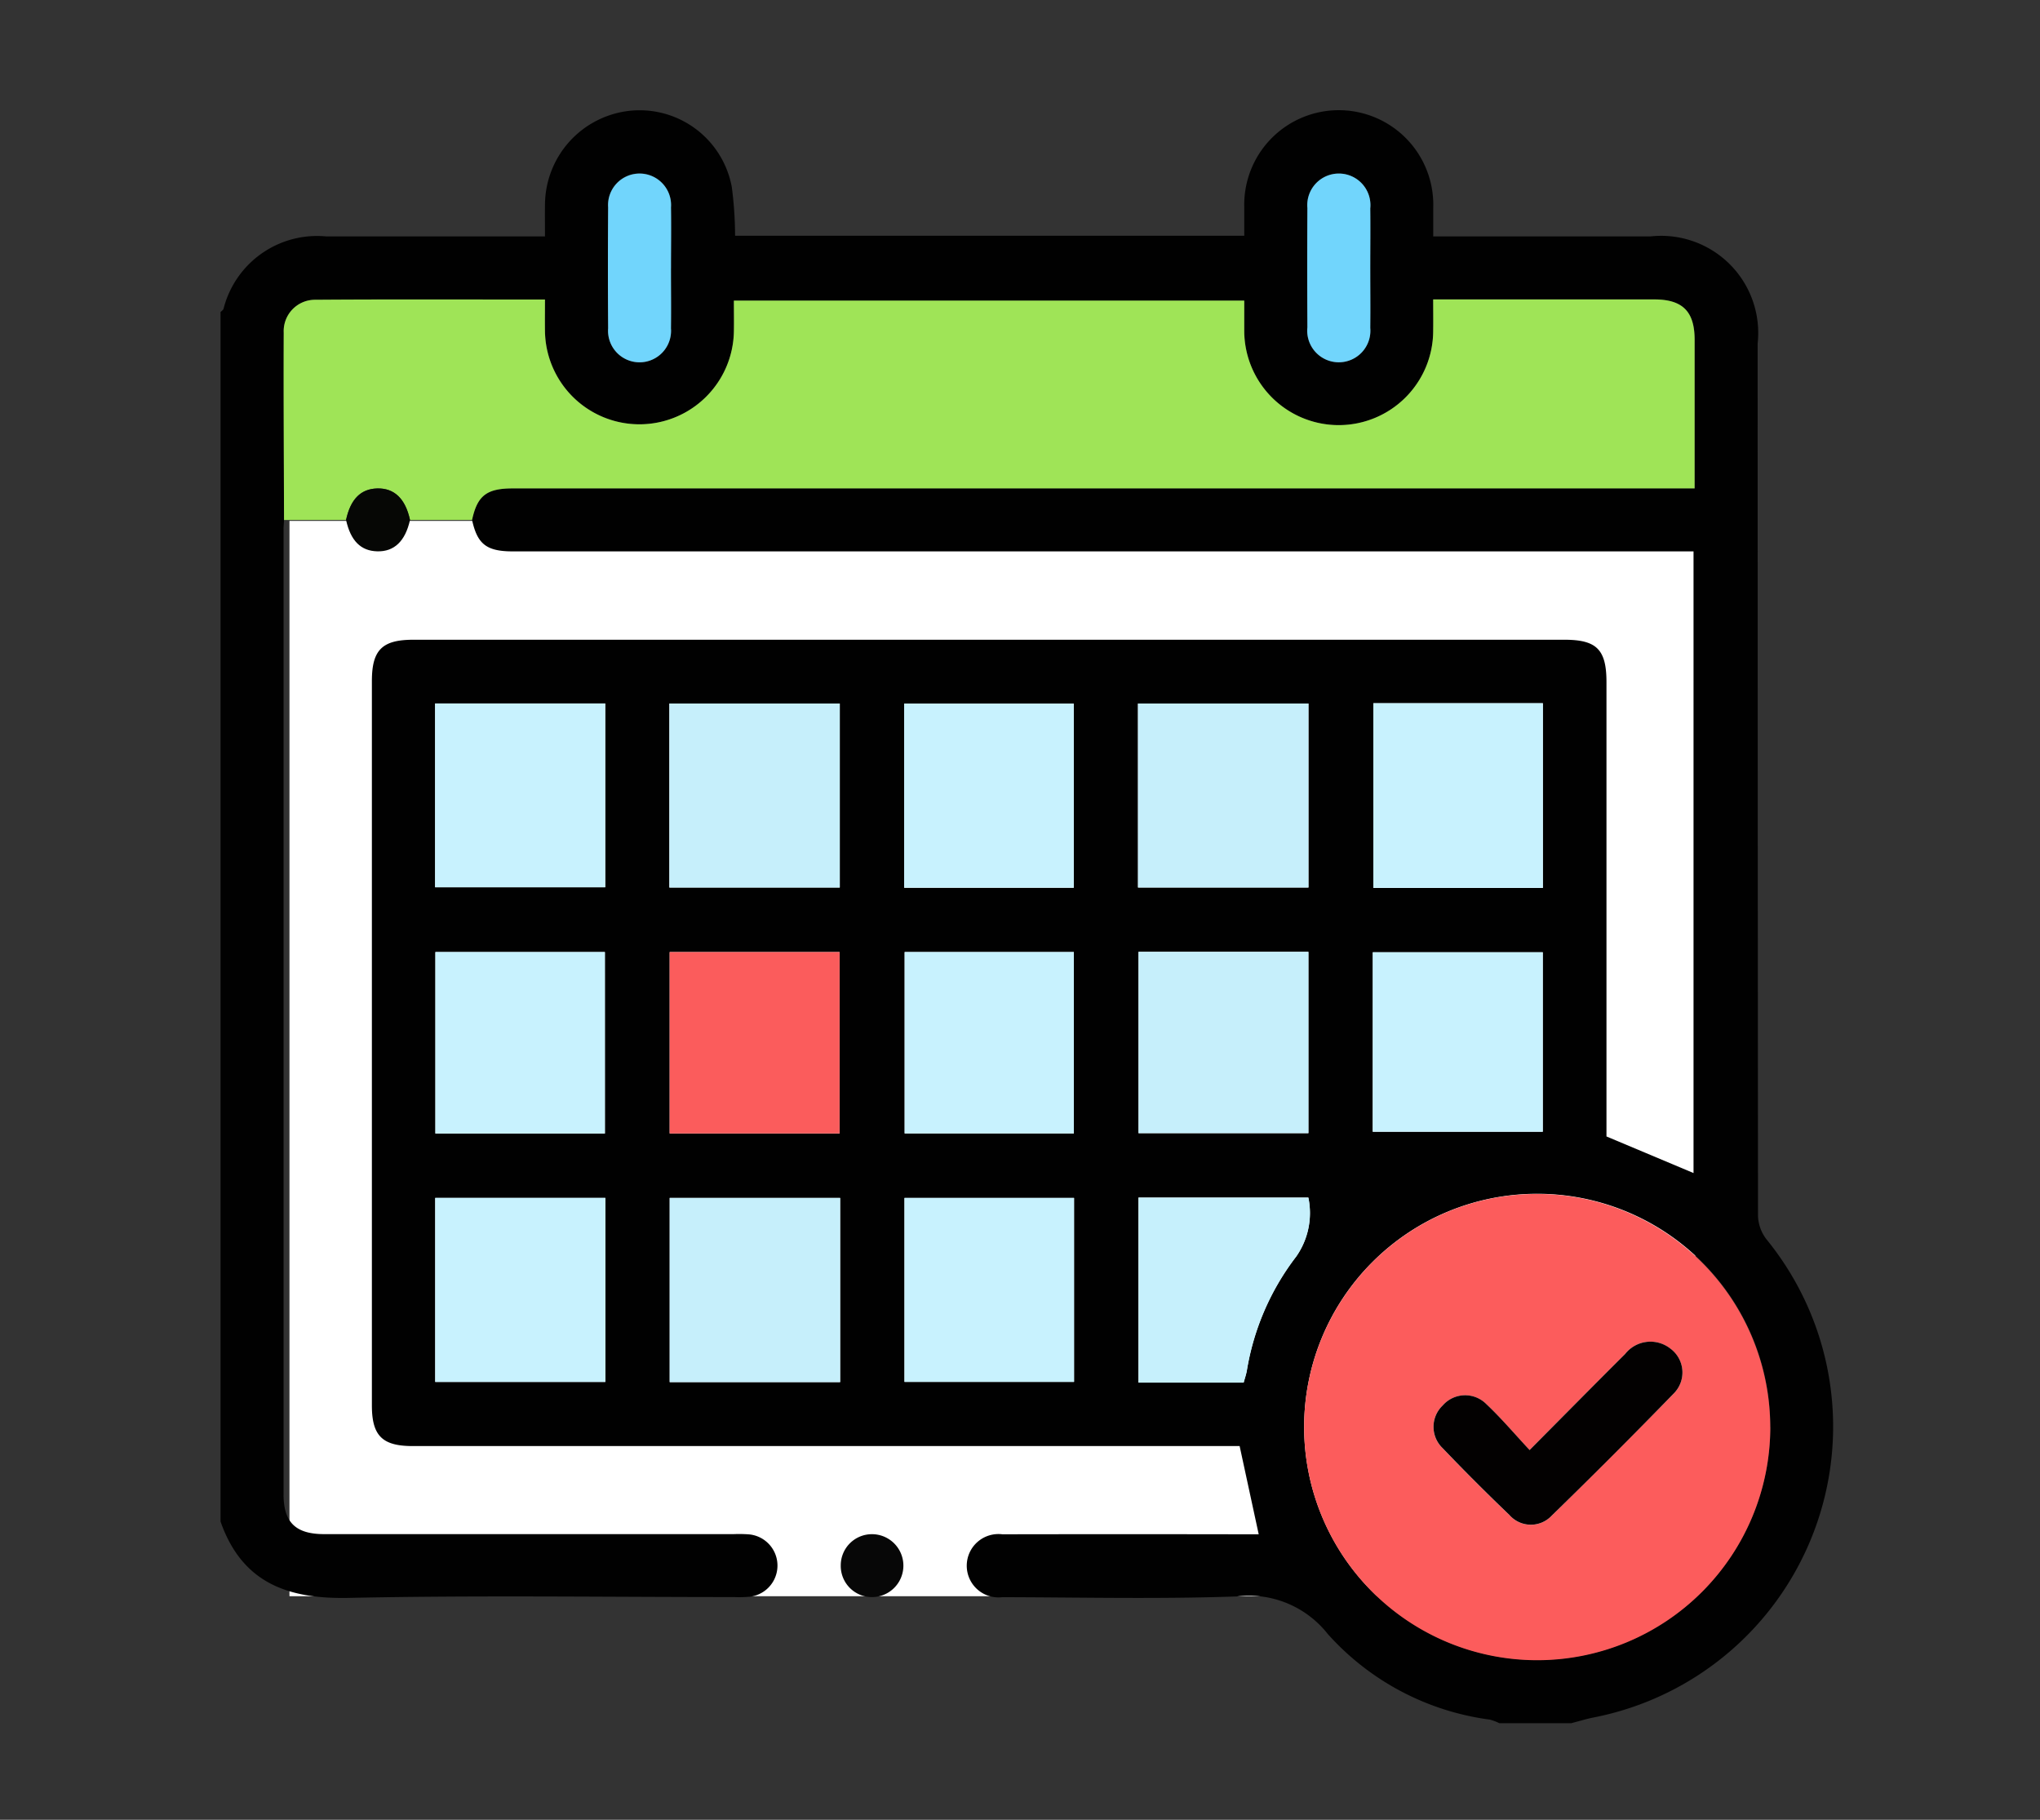 <svg xmlns="http://www.w3.org/2000/svg" width="74" height="66" viewBox="0 0 74 66"><rect x="0" y="0" width="74" height="66" fill="#333333" stroke="none"/><g transform="translate(9626 8402)"><rect width="74" height="66" transform="translate(-9626 -8402)" fill="none"/><g transform="translate(-10560.5 -10954.01)"><rect width="51" height="39" transform="translate(945 2570.902)" fill="#fff"/><g transform="translate(942.5 2556.01)"><g transform="translate(0 0)"><path d="M49.018,59.2H46.39a1.9,1.9,0,0,0-.342-.13,9.567,9.567,0,0,1-5.884-3.106,3.64,3.64,0,0,0-3.3-1.362c-2.834.1-5.673.032-8.51.027a1.149,1.149,0,1,1,.006-2.281q4.37-.008,8.74,0h.559l-.692-3.2h-30c-1.1,0-1.477-.375-1.477-1.473q0-13.136,0-26.271c0-1.13.371-1.5,1.507-1.5H48.749c1.172,0,1.525.357,1.525,1.539q0,7.967,0,15.934v.542l3.158,1.327V16.7H10.606c-.955,0-1.289-.259-1.482-1.14.19-.882.526-1.144,1.478-1.145H53.474c0-1.856,0-3.625,0-5.394,0-1.023-.437-1.458-1.46-1.459q-3.769,0-7.538,0H43.99c0,.414,0,.771,0,1.128a3.427,3.427,0,1,1-6.854.007c-.005-.372,0-.744,0-1.093H18.624c0,.4.006.764,0,1.125a3.427,3.427,0,0,1-6.853-.014c-.006-.374,0-.748,0-1.149-2.826,0-5.583-.011-8.34.008A1.138,1.138,0,0,0,2.293,8.768c-.01,2.264.005,4.528.011,6.793-.006.114-.018.227-.018.341q0,17.5,0,35c0,1.015.438,1.44,1.477,1.44q7.424,0,14.848,0a4.832,4.832,0,0,1,.57.01,1.137,1.137,0,0,1,.02,2.26,4.328,4.328,0,0,1-.57.013c-4.664,0-9.329-.068-13.991.03C2.419,54.7.777,54.1,0,51.886V8.019c.037-.038.091-.07.108-.115A3.5,3.5,0,0,1,3.841,5.277h7.928c0-.436-.005-.8,0-1.157a3.444,3.444,0,0,1,3.077-3.4,3.4,3.4,0,0,1,3.7,2.767,13.9,13.9,0,0,1,.119,1.766H37.135c0-.36,0-.7,0-1.036a3.429,3.429,0,1,1,6.855.022c0,.336,0,.673,0,1.038h7.875a3.521,3.521,0,0,1,3.893,3.88q0,15.82.013,31.641a1.468,1.468,0,0,0,.308.853A10.749,10.749,0,0,1,49.8,58.993c-.264.052-.522.135-.783.2m7.2-10.737a8.455,8.455,0,1,0-8.472,8.452,8.466,8.466,0,0,0,8.472-8.452M16.282,28.89h6.18V22.218h-6.18Zm17,0h6.182V22.219H33.28ZM22.475,40.149H16.293v6.679h6.182Zm-.02-8.917H16.292v6.578h6.164ZM33.3,37.8h6.162V31.224H33.3ZM7.784,28.882h6.17V22.216H7.784ZM24.8,28.9H30.95V22.223H24.8Zm17.019.006h6.148V22.207H41.818ZM7.788,46.822h6.17V40.148H7.788ZM30.96,40.149H24.81V46.82h6.15ZM13.941,31.232H7.794v6.58h6.148Zm10.875,6.577h6.137V31.231H24.816Zm16.98-.061h6.167V31.239H41.8Zm-8.5,2.388v6.709h3.814c.04-.146.089-.288.116-.433a9.241,9.241,0,0,1,1.791-4.139,2.749,2.749,0,0,0,.441-2.137ZM16.339,6.446c0-.741.009-1.482,0-2.222a1.143,1.143,0,1,0-2.279,0q-.015,2.193,0,4.387a1.143,1.143,0,1,0,2.279,0c.012-.721,0-1.443,0-2.165m25.366-.018c0-.722.007-1.444,0-2.165a1.146,1.146,0,1,0-2.281-.018q-.013,2.165,0,4.33a1.146,1.146,0,1,0,2.281.018c.01-.722,0-1.443,0-2.165" transform="translate(0 -0.702)" fill="#010101"/><path d="M21.838,53.649H19.587c-.167-.772-.57-1.159-1.189-1.143-.6.015-.97.391-1.131,1.143H15.017c-.005-2.264-.021-4.529-.011-6.793a1.137,1.137,0,0,1,1.136-1.194c2.757-.02,5.514-.008,8.34-.008,0,.4-.005.775,0,1.149a3.427,3.427,0,0,0,6.853.014c.007-.361,0-.722,0-1.125H49.848c0,.349,0,.721,0,1.093a3.427,3.427,0,1,0,6.854-.007c.006-.357,0-.714,0-1.128h.485q3.769,0,7.538,0c1.024,0,1.458.436,1.46,1.459,0,1.769,0,3.538,0,5.394H23.316c-.952,0-1.288.263-1.478,1.145" transform="translate(-12.714 -38.79)" fill="#9fe457"/><path d="M274.47,266.7A8.455,8.455,0,1,1,266,258.245a8.469,8.469,0,0,1,8.468,8.454m-8.732.832c-.554-.593-1.033-1.161-1.57-1.666a1.081,1.081,0,0,0-1.584.057,1.068,1.068,0,0,0,0,1.542q1.182,1.239,2.422,2.423a1.034,1.034,0,0,0,1.539.024q2.246-2.2,4.44-4.444a1.077,1.077,0,0,0-.145-1.617,1.167,1.167,0,0,0-1.635.2c-1.119,1.114-2.229,2.239-3.465,3.483" transform="translate(-218.254 -218.942)" fill="#fc5c5c"/><rect width="6.18" height="6.672" transform="translate(16.282 21.516)" fill="#c6effb"/><rect width="6.182" height="6.671" transform="translate(33.28 21.516)" fill="#c6effb"/><rect width="6.182" height="6.679" transform="translate(16.293 39.447)" fill="#c6effb"/><rect width="6.164" height="6.578" transform="translate(16.292 30.53)" fill="#fb5c5c"/><rect width="6.162" height="6.574" transform="translate(33.299 30.522)" fill="#c6effb"/><rect width="6.17" height="6.665" transform="translate(7.784 21.514)" fill="#c8f2fe"/><rect width="6.151" height="6.672" transform="translate(24.798 21.52)" fill="#c8f2fe"/><rect width="6.148" height="6.694" transform="translate(41.818 21.505)" fill="#c8f2fe"/><rect width="6.17" height="6.674" transform="translate(7.788 39.445)" fill="#c8f2fe"/><rect width="6.15" height="6.671" transform="translate(24.81 39.447)" fill="#c8f2fe"/><rect width="6.148" height="6.58" transform="translate(7.794 30.529)" fill="#c8f2fe"/><rect width="6.137" height="6.577" transform="translate(24.816 30.529)" fill="#c8f2fe"/><rect width="6.167" height="6.509" transform="translate(41.796 30.536)" fill="#c8f2fe"/><path d="M218.2,259.1h6.161a2.748,2.748,0,0,1-.441,2.137,9.242,9.242,0,0,0-1.791,4.139c-.026.145-.076.287-.115.433H218.2Z" transform="translate(-184.899 -219.663)" fill="#c6f0fc"/><path d="M94.352,19.179c0,.722.009,1.444,0,2.165a1.143,1.143,0,1,1-2.279,0q-.016-2.193,0-4.387a1.143,1.143,0,1,1,2.28,0c.012.74,0,1.481,0,2.222" transform="translate(-78.013 -13.436)" fill="#71d5fc"/><path d="M260.571,19.161c0,.722.008,1.444,0,2.165a1.146,1.146,0,1,1-2.281-.018q-.012-2.165,0-4.33a1.146,1.146,0,1,1,2.281.018c.009.722,0,1.443,0,2.165" transform="translate(-218.865 -13.435)" fill="#71d5fc"/><path d="M147.422,340.216a1.13,1.13,0,0,1,1.123-1.12,1.141,1.141,0,1,1,.016,2.282,1.131,1.131,0,0,1-1.139-1.161" transform="translate(-124.924 -287.454)" fill="#070707"/><path d="M29.834,91.715c.162-.752.533-1.128,1.131-1.143.619-.016,1.022.371,1.189,1.143-.171.769-.572,1.154-1.189,1.138-.6-.015-.966-.388-1.131-1.138" transform="translate(-25.281 -76.857)" fill="#060705"/><path d="M291.8,297.261c1.236-1.244,2.346-2.369,3.465-3.483a1.167,1.167,0,0,1,1.635-.2,1.077,1.077,0,0,1,.144,1.617q-2.189,2.252-4.44,4.444a1.034,1.034,0,0,1-1.539-.024q-1.238-1.184-2.422-2.423a1.068,1.068,0,0,1,0-1.542,1.081,1.081,0,0,1,1.584-.057c.537.505,1.016,1.072,1.57,1.666" transform="translate(-244.314 -248.672)" fill="#030101"/></g></g></g></g></svg>